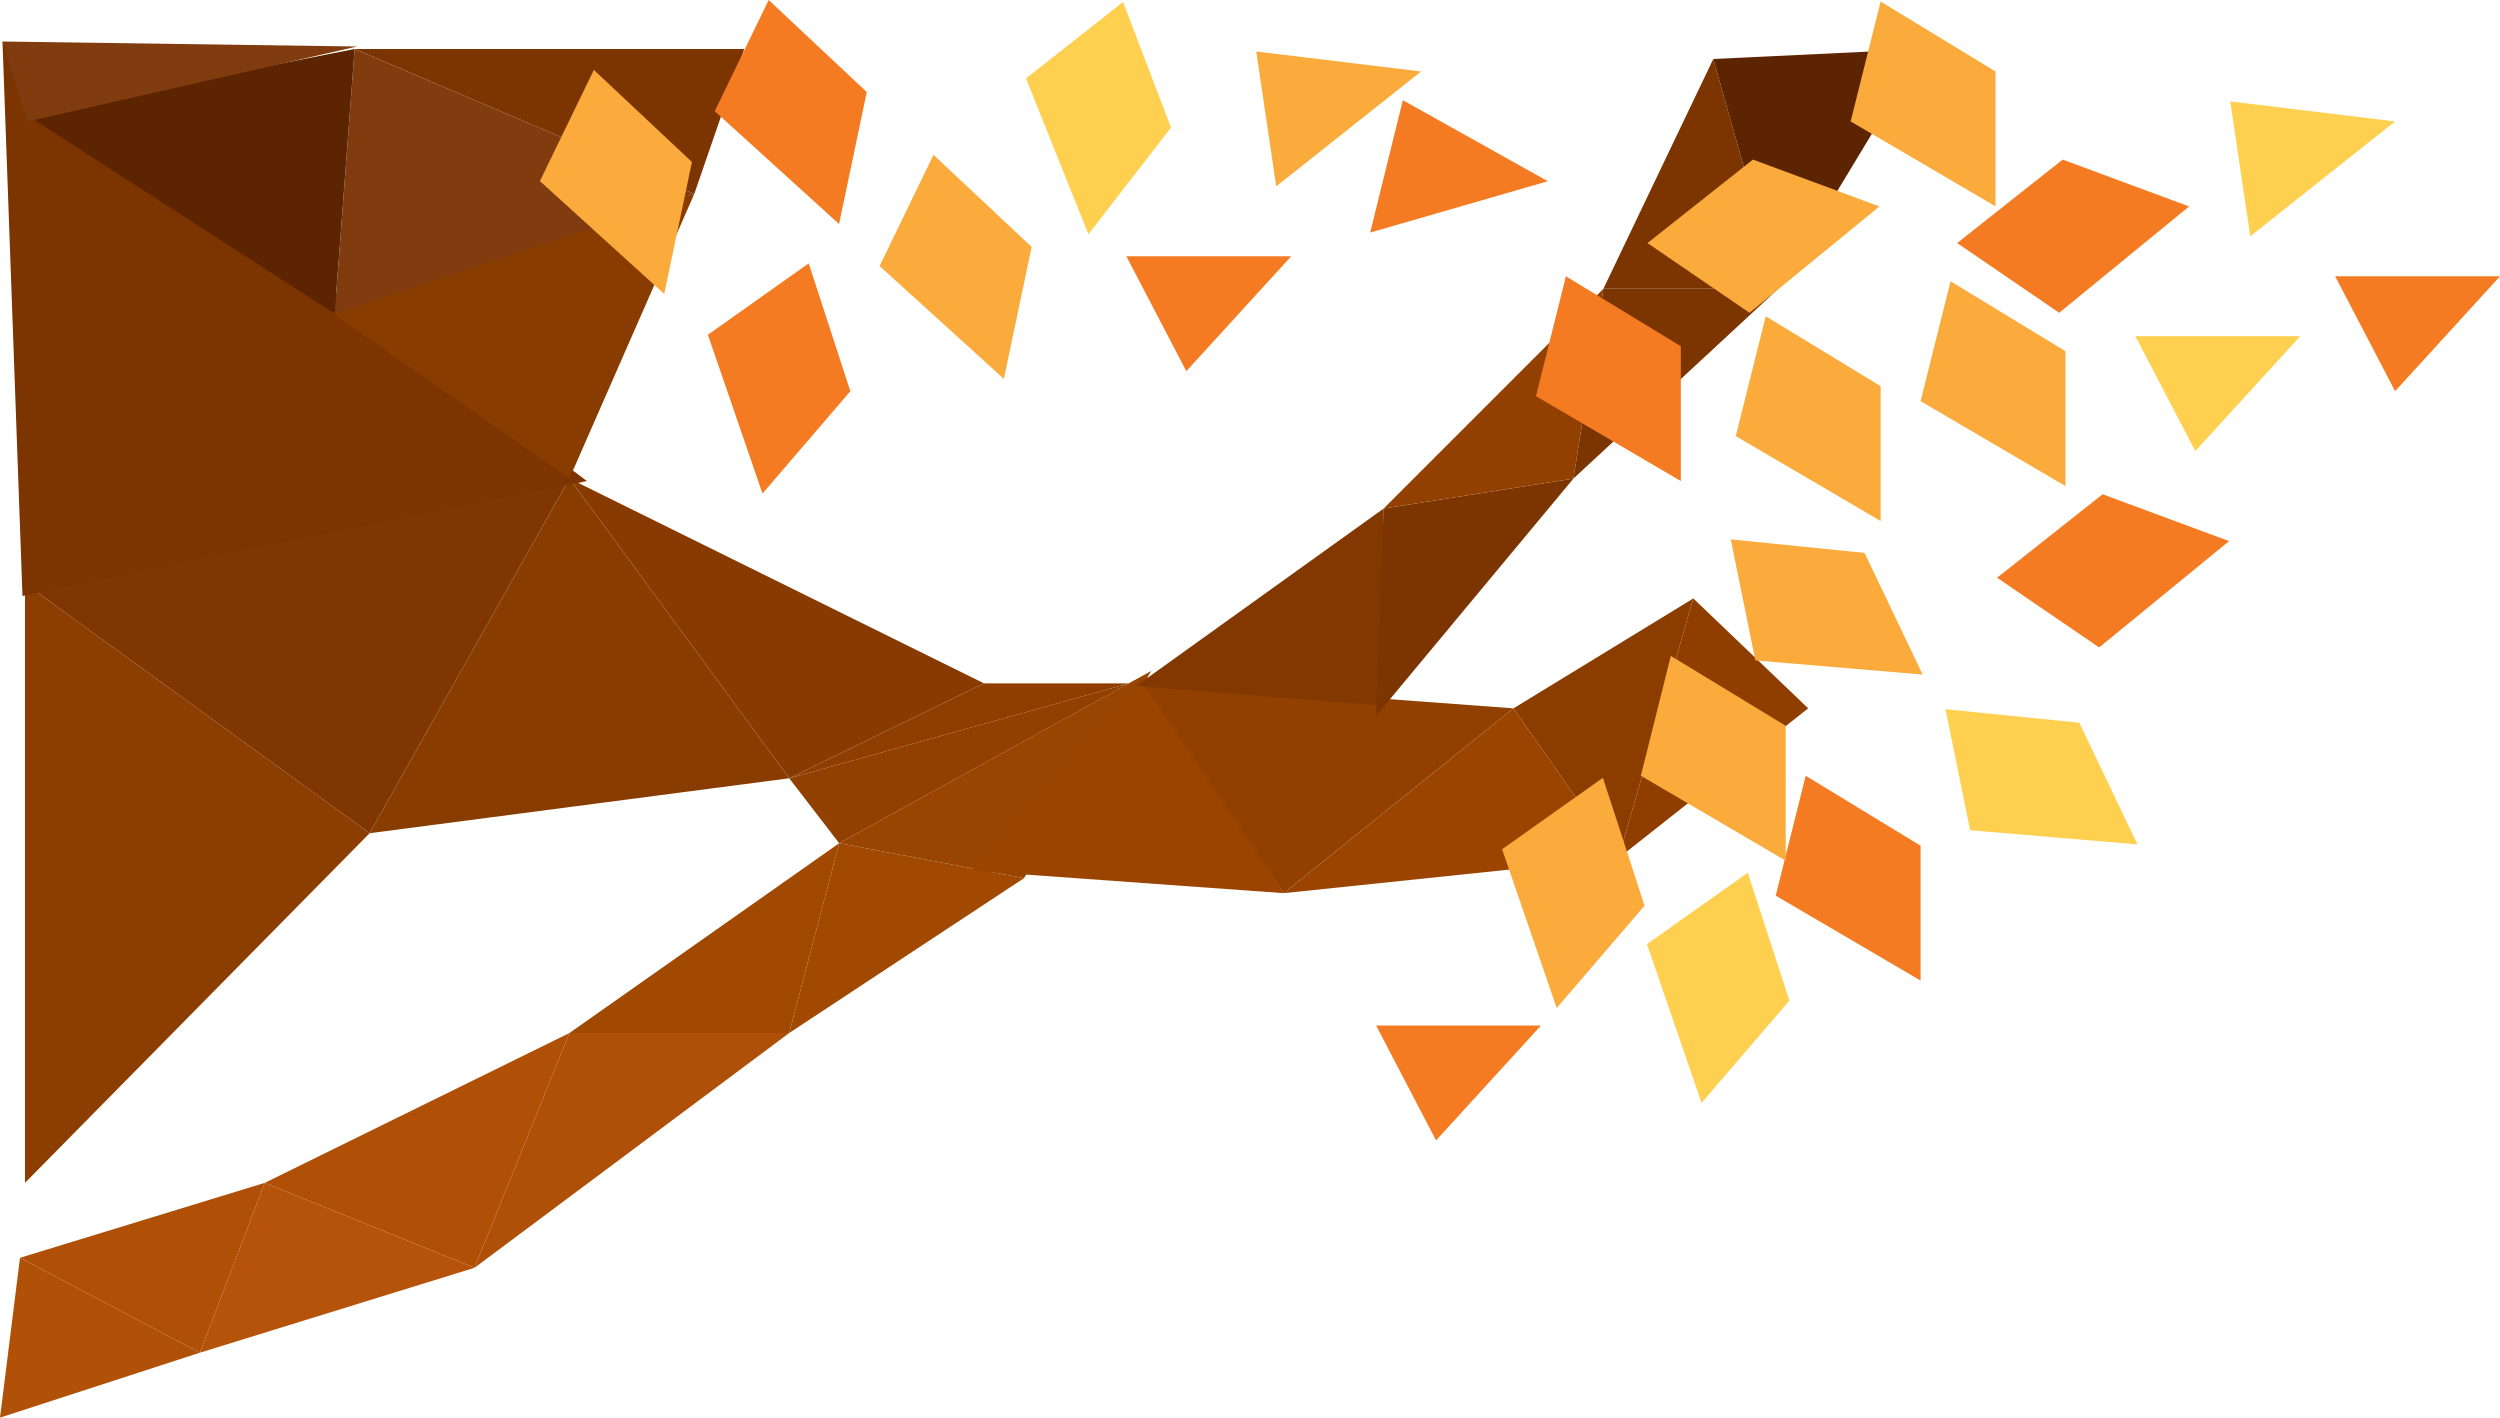 <svg xmlns="http://www.w3.org/2000/svg" viewBox="0 0 500.5 283.81">
  <defs>
    <style>
      .clsr-1 {
        fill: #b05107;
      }

      .clsr-2 {
        fill: #af5006;
      }

      .clsr-3 {
        fill: #b5530a;
      }

      .clsr-4 {
        fill: #af5008;
      }

      .clsr-5 {
        fill: #a14901;
      }

      .clsr-6 {
        fill: #940;
      }

      .clsr-7 {
        fill: #9a4400;
      }

      .clsr-8 {
        fill: #924000;
      }

      .clsr-9 {
        fill: #8b3d00;
      }

      .clsr-10 {
        fill: #8f3e00;
      }

      .clsr-11 {
        fill: #833800;
      }

      .clsr-12 {
        fill: #7c3400;
      }

      .clsr-13 {
        fill: #5c2400;
      }

      .clsr-14 {
        fill: #8c3d00;
      }

      .clsr-15 {
        fill: #803600;
      }

      .clsr-16 {
        fill: #893c00;
      }

      .clsr-17 {
        fill: #873b00;
      }

      .clsr-18 {
        fill: #914000;
      }

      .clsr-19 {
        fill: #803c0f;
      }

      .clsr-20 {
        fill: #f47b22;
      }

      .clsr-21 {
        fill: #ffd04f;
      }

      .clsr-22 {
        fill: #faab3c;
      }
    </style>
  </defs>
  <title>yellow-tree</title>
  <g id="Layer_2" data-name="Layer 2">
    <g id="Layer_4" data-name="Layer 4">
      <polygon class="clsr-1" points="4 251.81 40 270.81 0 283.81 4 251.81"/>
      <polygon class="clsr-2" points="40 270.81 53 236.81 4 251.81 40 270.81"/>
      <polygon class="clsr-3" points="40 270.81 95 253.81 53 236.81 40 270.81"/>
      <polygon class="clsr-2" points="95 253.81 114 206.81 53 236.81 95 253.81"/>
      <polygon class="clsr-4" points="114 206.81 158 206.81 95 253.81 114 206.81"/>
      <polygon class="clsr-5" points="158 206.81 168 168.81 114 206.81 158 206.81"/>
      <polygon class="clsr-5" points="158 206.81 205 175.81 168 168.81 158 206.81"/>
      <polygon class="clsr-6" points="205 175.81 230.5 134.31 168 168.81 205 175.81"/>
      <polygon class="clsr-7" points="229.5 135.31 257 178.81 194.5 174.31 229.5 135.31"/>
      <polygon class="clsr-8" points="257 178.81 303 141.81 228.5 136.31 257 178.81"/>
      <polygon class="clsr-7" points="257 178.81 324 171.81 303 141.81 257 178.81"/>
      <polygon class="clsr-9" points="324 171.81 339 119.81 303 141.81 324 171.81"/>
      <polygon class="clsr-10" points="339 119.81 362 141.81 324 171.81 339 119.81"/>
      <polygon class="clsr-11" points="227.5 137.31 277 101.81 276.5 141.31 227.5 137.31"/>
      <polygon class="clsr-12" points="275.5 143.31 315 95.81 277 101.81 275.5 143.31"/>
      <polygon class="clsr-8" points="277 101.81 321 57.81 315 95.81 277 101.81"/>
      <polygon class="clsr-12" points="315 95.81 356 57.81 321 57.81 315 95.81"/>
      <polygon class="clsr-12" points="356 57.81 343 11.81 321 57.81 356 57.81"/>
      <polygon class="clsr-13" points="356 57.81 385 9.81 343 11.81 356 57.81"/>
      <polygon class="clsr-14" points="74 166.81 5 116.81 5 236.81 74 166.81"/>
      <polygon class="clsr-15" points="74 166.81 114 95.81 5 116.81 74 166.81"/>
      <polygon class="clsr-16" points="114 95.81 158 155.81 74 166.81 114 95.81"/>
      <polygon class="clsr-17" points="114 95.81 197 136.81 158 155.81 114 95.81"/>
      <polygon class="clsr-10" points="158 155.81 226 136.81 197 136.81 158 155.81"/>
      <polygon class="clsr-18" points="158 155.81 168 168.81 226 136.81 158 155.81"/>
      <polygon class="clsr-12" points="117.5 96.31 0.5 8.31 4.5 119.31 117.5 96.31"/>
      <polygon class="clsr-16" points="114 95.81 139 38.81 64.5 61.31 114 95.81"/>
      <polygon class="clsr-12" points="139 38.81 149 9.81 71 9.81 139 38.81"/>
      <polygon class="clsr-19" points="71 9.81 67 62.81 139 38.81 71 9.81"/>
      <polygon class="clsr-13" points="71 9.81 5 22.81 67 62.81 71 9.81"/>
      <polygon class="clsr-19" points="5.5 24.31 71.5 9.31 0.5 8.31 5.5 24.31"/>
      <polygon class="clsr-20" points="361.5 155.31 355.5 179.31 384.5 196.31 384.5 169.31 361.5 155.31"/>
      <polygon class="clsr-21" points="349.9 174.72 329.72 189.02 340.65 220.81 358.24 200.32 349.9 174.72"/>
      <polygon class="clsr-22" points="320.9 155.72 300.72 170.02 311.65 201.81 329.24 181.32 320.9 155.72"/>
      <polygon class="clsr-20" points="161.9 52.72 141.72 67.02 152.65 98.81 170.24 78.32 161.9 52.72"/>
      <polygon class="clsr-22" points="186.89 31 176.09 53.26 200.98 75.85 206.53 49.43 186.89 31"/>
      <polygon class="clsr-21" points="224.84 0.4 205.4 15.69 217.9 46.9 234.44 25.55 224.84 0.4"/>
      <polygon class="clsr-20" points="153.89 0 143.09 22.26 167.98 44.85 173.53 18.43 153.89 0"/>
      <polygon class="clsr-22" points="118.89 14 108.09 36.26 132.98 58.85 138.53 32.43 118.89 14"/>
      <polygon class="clsr-22" points="334.5 131.31 328.5 155.31 357.5 172.31 357.5 145.31 334.5 131.31"/>
      <polygon class="clsr-22" points="346.49 107.98 351.43 132.22 384.92 135.05 373.28 110.69 346.49 107.98"/>
      <polygon class="clsr-21" points="389.49 141.98 394.43 166.22 427.92 169.05 416.28 144.69 389.49 141.98"/>
      <polygon class="clsr-20" points="313.5 55.31 307.5 79.31 336.5 96.31 336.5 69.31 313.5 55.31"/>
      <polygon class="clsr-22" points="353.5 63.31 347.5 87.31 376.5 104.31 376.5 77.31 353.5 63.31"/>
      <polygon class="clsr-22" points="390.5 56.31 384.5 80.31 413.5 97.31 413.5 70.31 390.5 56.31"/>
      <polygon class="clsr-22" points="376.5 0.31 370.5 24.31 399.5 41.31 399.5 14.31 376.5 0.31"/>
      <polygon class="clsr-20" points="391.82 48.66 412.25 62.62 438.26 41.33 412.94 31.95 391.82 48.66"/>
      <polygon class="clsr-22" points="329.82 48.66 350.25 62.62 376.26 41.33 350.94 31.95 329.82 48.66"/>
      <polygon class="clsr-20" points="399.82 115.66 420.25 129.62 446.26 108.33 420.94 98.95 399.82 115.66"/>
      <polygon class="clsr-20" points="467.5 55.31 479.5 78.31 500.5 55.31 467.5 55.31"/>
      <polygon class="clsr-21" points="427.5 67.31 439.5 90.31 460.5 67.31 427.5 67.31"/>
      <polygon class="clsr-20" points="275.5 205.31 287.5 228.31 308.5 205.31 275.5 205.31"/>
      <polygon class="clsr-20" points="225.5 51.31 237.5 74.31 258.5 51.31 225.5 51.31"/>
      <polygon class="clsr-21" points="446.5 20.31 450.5 47.31 479.5 24.31 446.5 20.31"/>
      <polygon class="clsr-22" points="251.5 10.31 255.5 37.31 284.5 14.31 251.5 10.31"/>
      <polygon class="clsr-20" points="280.85 20.06 274.31 46.56 309.87 36.28 280.85 20.06"/>
    </g>
  </g>
</svg>
